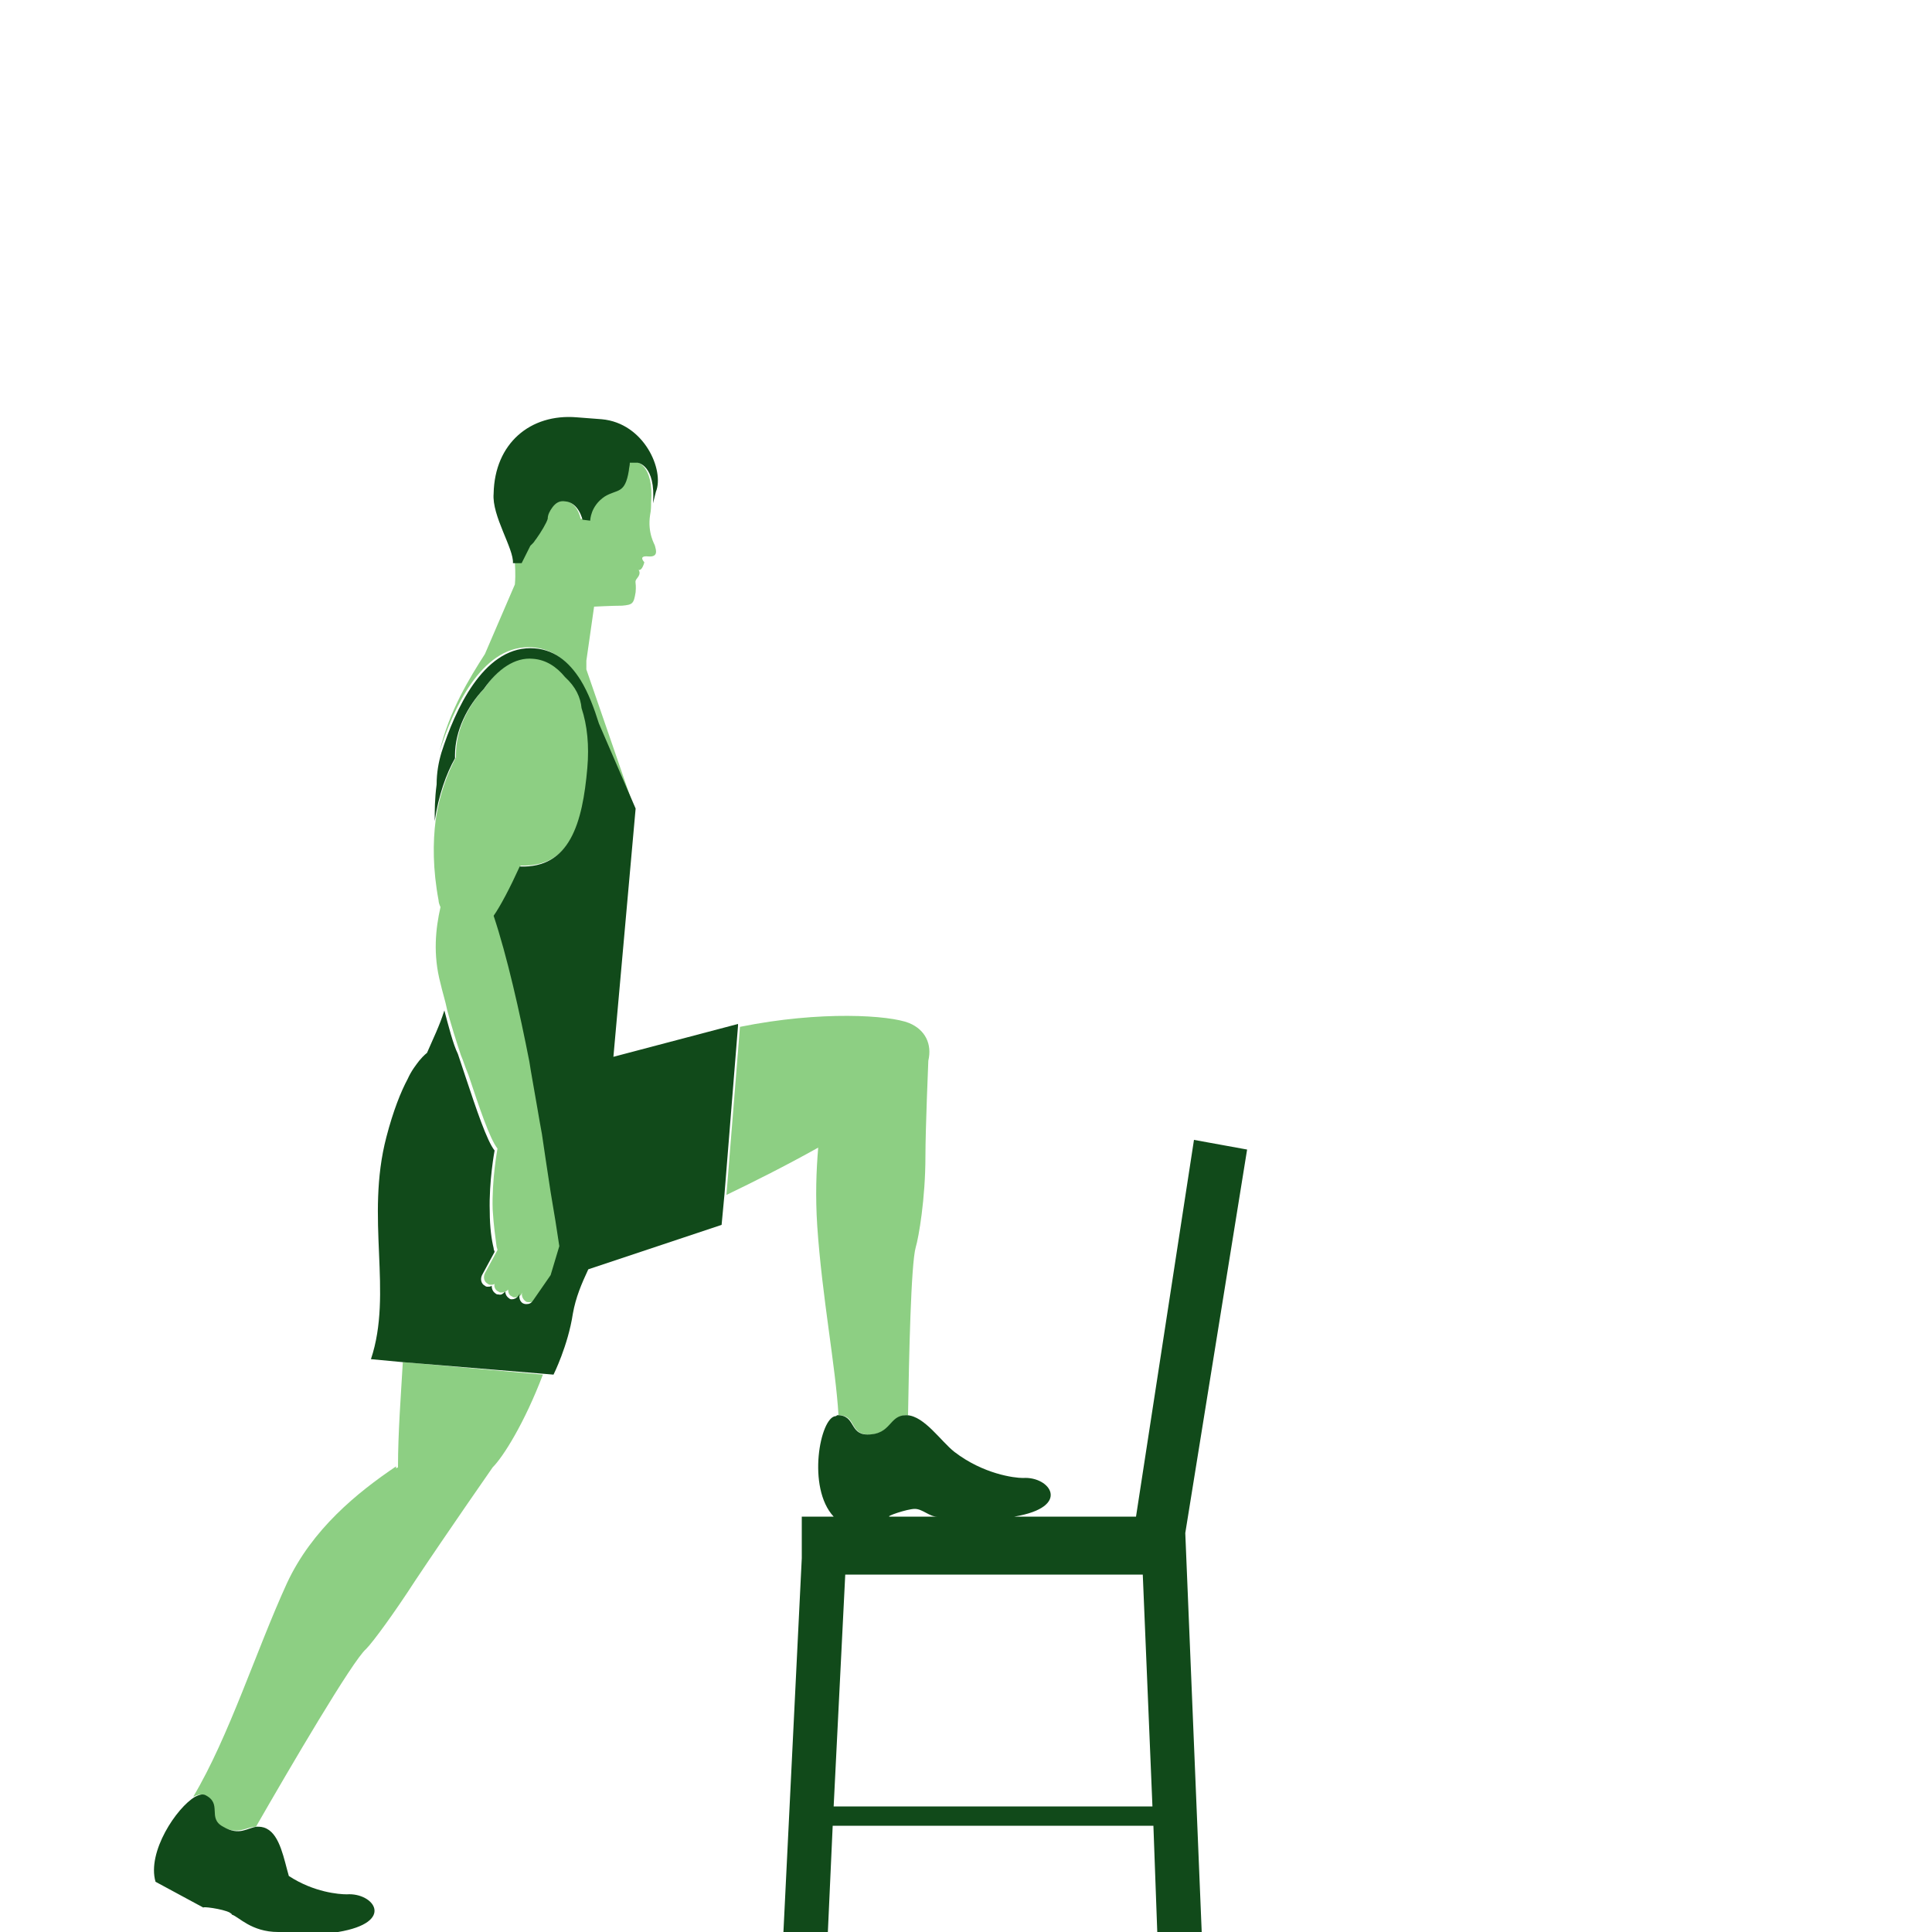 <svg xmlns="http://www.w3.org/2000/svg" width="200" height="200" viewBox="0 0 200 200" preserveAspectRatio="xMidYMax meet"><path fill="#8DCF83" d="M41 152v-.2c-4 2.7-8.7 6.5-11.3 12.1-3.2 7-6 15.9-9.7 22.1.4-.2.8-.3 1.1-.2 1.9.9.2 2.3 1.9 3.3 1.7.9 2.5 0 3.5 0 3.5-6.1 10-17.2 11.4-18.4.7-.7 2.9-3.7 5.1-7.1 3.4-5.1 8-11.7 8-11.7 1.1-1.1 3.3-4.6 5.2-9.6L41.7 141c-.2 3.5-.5 7.3-.5 10.9m52.9-46c-2-.8-9.1-1.3-17.5.4l-1.4 17.4c2.9-1.4 6.1-3 9.5-4.9-.2 2.4-.3 5-.1 8.1.5 7.4 1.9 14.5 2.2 19.6 1.9 0 1.1 2 3.1 2 2.5 0 2.2-2 4-2h.1c.1-6 .3-15.7.8-17.4.3-1 1-5 1-9.4 0-2.8.3-9.9.3-9.9.4-1.7-.3-3.2-2-3.9M67.3 53.3c.1-.5.1-.9.1-1.3.3-4-1.6-4.2-1.6-4.2H65c0 .3-.1.6-.1.8-.4 2.5-1.2 1.9-2.5 2.7-1.5.9-1.5 2.5-1.5 2.5l-.8-.1s-.3-1.8-1.8-1.9c-.5 0-1 .2-1.3.6-.3.4-.4.8-.5 1.2 0 .5-.7 1.4-1.2 2.1-.1.2-.2.3-.3.4l-.3.3-.4.8-.5 1h-.5c0 .4.1 1.1 0 2.3l-3.1 7.2c-1.6 2.5-3.7 5.9-4.7 10.1 1.4-4.4 4.3-10.8 9.2-10.8 4 0 5.9 3.8 7.1 7.7l3.8 8.8-4.9-14.2v-.9l.8-5.6s1.9-.1 2.9-.1c1.1-.1 1.2-.2 1.4-1.4.1-1.2-.2-1 .2-1.5s.1-.8.1-.8c.4.1.6-.8.6-.8s-.7-.7.4-.6c1.1.1.8-.7.7-1.1 0-.1-.8-1.3-.5-3.2M53.9 89.6c5.2.2 6.5-4.4 7-10.2.2-2.3-.1-4.4-.6-6.2-.1-1.1-.6-2.2-1.7-3.2-.9-1.1-2-1.8-3.3-1.9-1.9-.2-3.7 1-5.1 3.1-1.7 1.8-3 4.3-3 6.9v.3c-.9 1.7-1.7 3.8-2.1 6.5-.3 2.3-.3 5.1.3 8.3 0 .2.1.5.2.7-.5 2.2-.8 4.9 0 7.9.2.9.5 1.8.7 2.8.4 1.5.9 3.1 1.4 4.6l.2.5c.2.6.4 1.1.6 1.6 1.1 3.3 2.2 6.6 3 7.6 0 0-.6 3.2-.5 6.3.1 1.7.3 3 .4 3.8 0 .1.1.3.1.4l-1.3 2.4c-.2.4-.1.9.3 1.1.1.1.2.1.3.1.1 0 .3 0 .4-.1-.1.3.1.7.4.8.1.1.2.1.3.1.3 0 .5-.1.7-.3 0 .3.1.6.4.7.1.1.2.1.3.1.3 0 .6-.1.7-.4l.1-.2c-.2.3 0 .8.3 1 .1.1.2.1.4.1.3 0 .6-.1.7-.4l1.8-2.5.9-3-.4-2.6-.5-2.9-.5-3.2c-.1-.5-.2-1.6-.4-2.9-.2-1.6-.6-3.6-1-5.8-.1-.5-.2-1.3-.3-1.9-1-5.1-2.2-10.9-3.7-15 .6-.9 1.5-2.8 2.5-5"/><path fill="#9CD68E" d="M56.1 109.8l-1.2-.2v.2h1.2z"/><path fill="#114A1A" d="M62.3 43.4l-2.6-.2c-4.8-.4-8.5 2.7-8.6 7.9-.2 2.3 2.1 5.7 2 7.2h.9l.5-1 .4-.8.3-.3c.1-.1.2-.3.3-.4.5-.7 1.1-1.7 1.2-2.1 0-.4.2-.8.5-1.2.3-.4.7-.7 1.3-.6 1.4.1 1.8 1.9 1.8 1.9l.8.1s0-1.5 1.5-2.5c1.3-.8 2.1-.2 2.5-2.7 0-.2.1-.5.1-.8h.8s1.9.2 1.6 4.2l.3-1.2c.9-2.2-1.2-7.1-5.6-7.5"/><path fill="#114A1A" d="M35.9 196.1c-.8 0-3.4-.2-6-1.9-.5-1.7-.9-4.2-2.3-4.9-.4-.2-.7-.2-1-.2-1 .1-1.8 1-3.5 0-1.7-.9 0-2.4-1.9-3.3-.3-.1-.6 0-1 .2-1.9 1.1-5 5.7-4.1 8.8l5 2.7c-.4-.2 2 .1 2.7.5.1.1.2.1.2.2.7.2 2 1.8 4.8 1.8H35c6-1 3.7-4.1.9-3.9zM63.5 109.4l2.3-25.7-3.8-8.8c-.5-1.6-1.1-3.2-1.9-4.5-1.2-1.9-2.8-3.3-5.2-3.3-4.9 0-7.8 6.4-9.2 10.8-.3 1-.5 2.1-.5 3.3-.2 1.5-.2 2.7-.2 3.8.4-2.7 1.2-4.9 2.1-6.5v-.3c0-2.6 1.3-5.1 3-6.9 1.4-2 3.2-3.3 5.1-3.1 1.3.1 2.4.8 3.3 1.9 1.1 1 1.6 2.1 1.7 3.2.6 1.8.8 3.9.6 6.2-.5 5.7-1.8 10.4-7 10.2-1 2.2-2 4.1-2.7 5.1 1.4 4.2 2.7 10 3.7 15.1.1.6.2 1.3.3 1.8.4 2.2.7 4.1 1 5.7.2 1.3.4 2.7.4 2.7l.5 3.3.5 3 .4 2.6-.9 3-1.8 2.6c-.2.3-.4.4-.7.4-.1 0-.2 0-.4-.1-.3-.2-.4-.6-.3-1l-.1.2c-.2.3-.5.4-.7.4-.1 0-.2 0-.3-.1-.3-.2-.4-.5-.4-.7-.2.2-.4.4-.7.3-.1 0-.2 0-.3-.1-.3-.2-.4-.5-.4-.8-.1.1-.3.1-.4.1-.1 0-.2 0-.3-.1-.4-.2-.5-.7-.3-1.1l1.3-2.4c0-.1-.1-.2-.1-.4-.2-.8-.4-2.1-.4-3.8-.1-3.1.5-6.3.5-6.3-.8-1-1.9-4.3-3-7.6l-.6-1.8-.2-.6c-.5-1-1-3-1.4-4.5-.5 1.6-1.2 3-1.8 4.4 0 0-.3.2-.8.8-.3.4-.8 1-1.2 1.9-.7 1.3-1.5 3.3-2.2 6-2.2 8.4.7 16.1-1.6 23l3.2.3 14.5 1.2 1.2.1s1.5-3 2-6.3c.3-1.7.9-3.1 1.6-4.6l13.8-4.6.3-3.2 1.4-17.4v-.2l-12.9 3.4zm-1.6.4h-.1.4-.3zM129.1 119l-5.5-1-6 39H105c6-1 3.7-4.2.9-4-.9 0-4.1-.4-7.1-2.7-1.4-1.1-3.1-3.7-4.9-3.8h-.1c-1.8 0-1.5 2-4 2-1.9 0-1.2-2-3.1-2-.1 0-.1.1-.2.1-1.6.1-3 7.4-.2 10.4H83v4.3L81.1 200h4.6l.5-11h33.2l.4 11h4.6l-1.7-41.3 6.4-39.7zm-34.4 37.2c.8 0 1.5.8 2.3.8h-4.9c-.5 0 1.8-.8 2.6-.8zM86.3 187l1.2-24h30.8l1 24h-33z"/></svg>